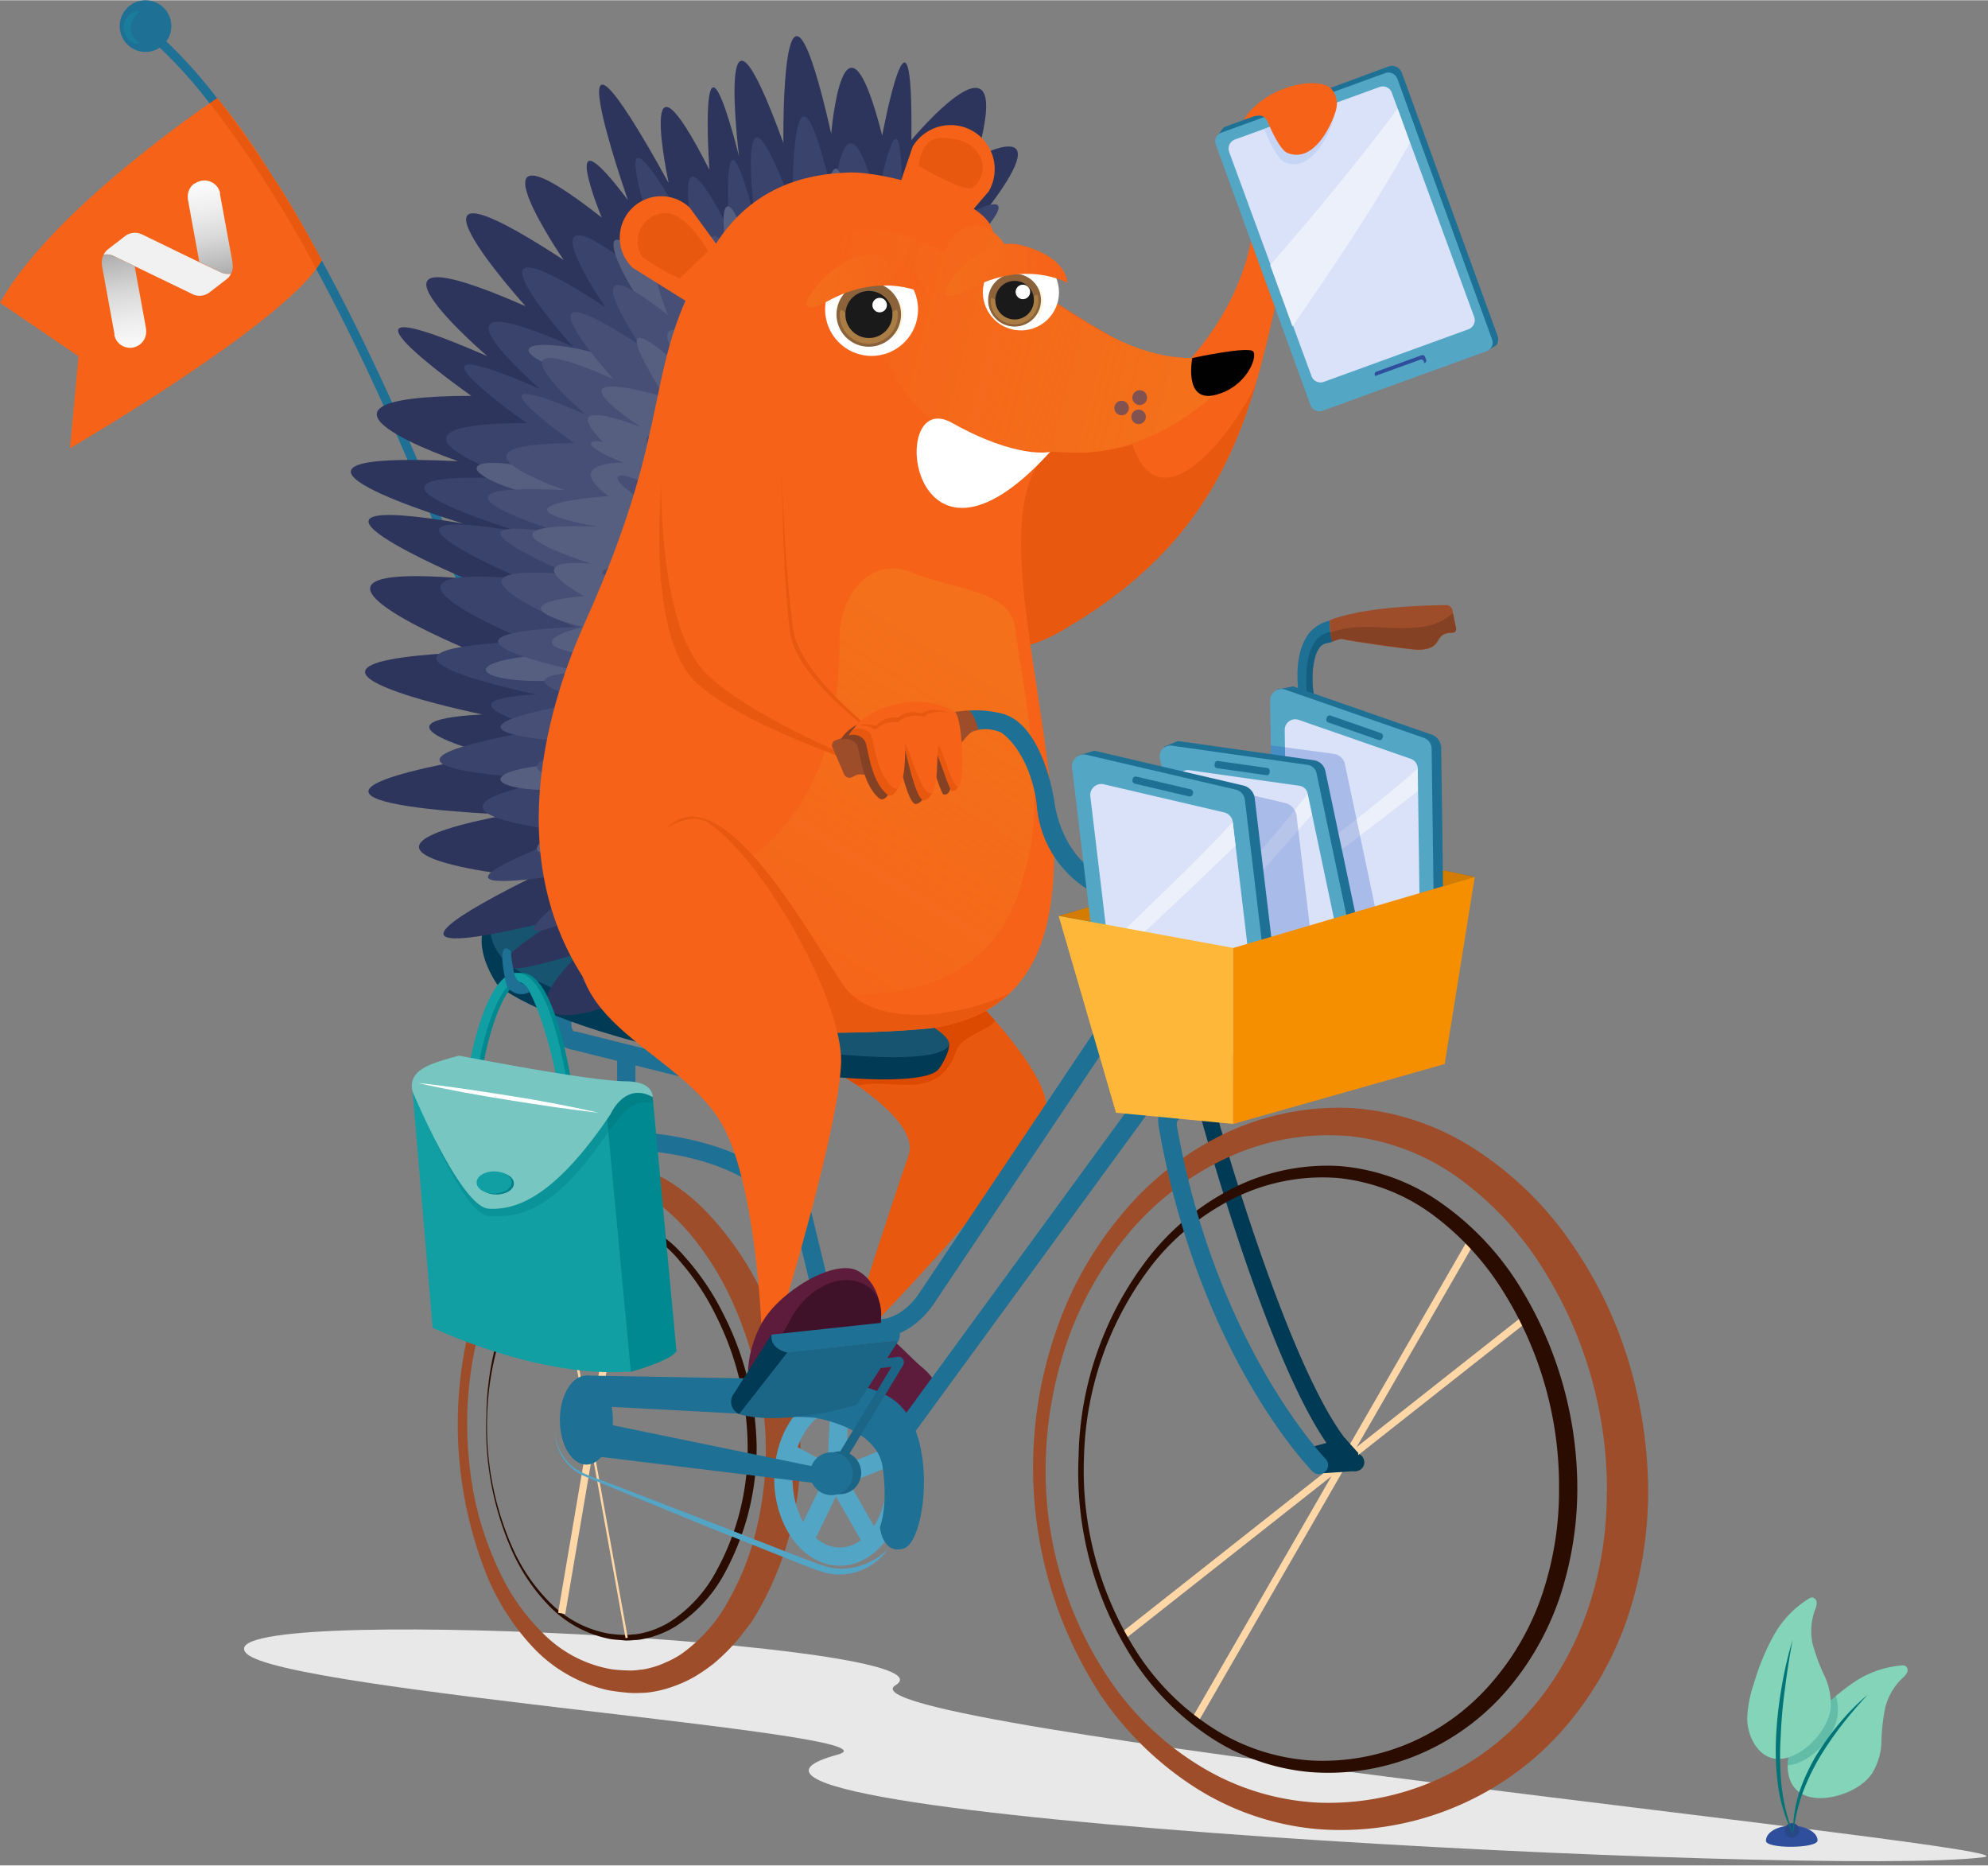 <svg width="340" height="319" viewBox="0 0 274 257" xmlns="http://www.w3.org/2000/svg"><rect x="0" y="0" width="274" height="257" fill="#808080" stroke="none"/><defs><linearGradient x1="43.752%" y1="-22.312%" x2="62.287%" y2="205.661%" id="a"><stop stop-color="#FFF" offset="0%"/><stop stop-color="#FBFBFB" offset="11%"/><stop stop-color="#EDEDED" offset="24%"/><stop stop-color="#D8D8D8" offset="37%"/><stop stop-color="#B9B9B9" offset="50%"/><stop stop-color="#929292" offset="64%"/><stop stop-color="#616161" offset="77%"/><stop stop-color="#292929" offset="91%"/><stop offset="100%"/></linearGradient><linearGradient x1="56.679%" y1="130.081%" x2="38.07%" y2="-112.208%" id="b"><stop stop-color="#FFF" offset="0%"/><stop stop-color="#FBFBFB" offset="11%"/><stop stop-color="#EDEDED" offset="24%"/><stop stop-color="#D8D8D8" offset="37%"/><stop stop-color="#B9B9B9" offset="50%"/><stop stop-color="#929292" offset="64%"/><stop stop-color="#616161" offset="77%"/><stop stop-color="#292929" offset="91%"/><stop offset="100%"/></linearGradient><linearGradient x1="79.969%" y1="14.026%" x2="32.091%" y2="107.542%" id="c"><stop stop-color="#F2841E" offset="0%"/><stop stop-color="#F2831E" stop-opacity=".98" offset="10%"/><stop stop-color="#F2811F" stop-opacity=".91" offset="23%"/><stop stop-color="#F17E1F" stop-opacity=".8" offset="37%"/><stop stop-color="#F17A20" stop-opacity=".66" offset="53%"/><stop stop-color="#F07421" stop-opacity=".46" offset="69%"/><stop stop-color="#F06E23" stop-opacity=".23" offset="85%"/><stop stop-color="#EF6724" stop-opacity="0" offset="100%"/></linearGradient><linearGradient x1="89.768%" y1="59.63%" x2="-11.153%" y2="45.531%" id="d"><stop stop-color="#F2841E" offset="0%"/><stop stop-color="#F2831E" stop-opacity=".98" offset="10%"/><stop stop-color="#F2811F" stop-opacity=".91" offset="23%"/><stop stop-color="#F17E1F" stop-opacity=".8" offset="37%"/><stop stop-color="#F17A20" stop-opacity=".66" offset="53%"/><stop stop-color="#F07421" stop-opacity=".46" offset="69%"/><stop stop-color="#F06E23" stop-opacity=".23" offset="85%"/><stop stop-color="#EF6724" stop-opacity="0" offset="100%"/></linearGradient><linearGradient x1="3.189%" y1="48.291%" x2="99.935%" y2="54.573%" id="e"><stop stop-color="#F2841E" offset="0%"/><stop stop-color="#F2831E" stop-opacity=".98" offset="10%"/><stop stop-color="#F2811F" stop-opacity=".91" offset="23%"/><stop stop-color="#F17E1F" stop-opacity=".8" offset="37%"/><stop stop-color="#F17A20" stop-opacity=".66" offset="53%"/><stop stop-color="#F07421" stop-opacity=".46" offset="69%"/><stop stop-color="#F06E23" stop-opacity=".23" offset="85%"/><stop stop-color="#EF6724" stop-opacity="0" offset="100%"/></linearGradient><linearGradient x1="3.241%" y1="48.323%" x2="99.93%" y2="54.778%" id="f"><stop stop-color="#F2841E" offset="0%"/><stop stop-color="#F2831E" stop-opacity=".98" offset="10%"/><stop stop-color="#F2811F" stop-opacity=".91" offset="23%"/><stop stop-color="#F17E1F" stop-opacity=".8" offset="37%"/><stop stop-color="#F17A20" stop-opacity=".66" offset="53%"/><stop stop-color="#F07421" stop-opacity=".46" offset="69%"/><stop stop-color="#F06E23" stop-opacity=".23" offset="85%"/><stop stop-color="#EF6724" stop-opacity="0" offset="100%"/></linearGradient></defs><g fill="none" fill-rule="evenodd"><path d="M273.368 255.874c-21.616 2.787-189.529-5.609-157.96-14.122 10.538-2.833-76.111-8.723-81.427-13.946-7.19-7.119 99.003-1.416 89.448 4.368-9.555 5.784 159.81 22.424 149.939 23.7z" fill="#E8E8E8" fill-rule="nonzero"/><path d="M174.693 122.422l-.211-.796c.246-.211.503-.445.773-.715a33.957 33.957 0 002.435-2.576c3.853-3.852 5.855-10.445 3.01-15.82-1.687-4.917-3.022-11.357-.399-15.14a5.164 5.164 0 012.986-1.896 9.215 9.215 0 00.352 2.939c-.914.28-1.464-.07-2.178 1.557-1.253 3.407-.211 7.869 1.17 11.71l-.093-.188c3.513 6.37 1.323 14.286-3.244 18.91a46.967 46.967 0 01-2.634 2.811c-.55.515-1.171 1.007-1.733 1.487a6.85 6.85 0 00-.234-2.283z" fill="#1E7095" fill-rule="nonzero"/><path d="M183.639 88.37a9.215 9.215 0 01-.352-2.938l.445-.188c4.532-1.522 10.761-1.826 15.667-1.908.379.038.693.31.785.679l.492 2.494a.515.515 0 01-.55.656c-2.682 0-1.008 2.342-4.684 2.342-.996 0-9.368-1.171-10.328-1.464-.457-.14-1.276.293-1.475.328z" fill="#9D4D29" fill-rule="nonzero"/><path d="M179.26 120.302c4.52-4.59 6.72-12.4 3.325-18.735-1.335-3.77-2.342-8.196-1.171-11.639.62-1.358 1.264-1.276 2.178-1.557a7.927 7.927 0 01-.258-1.335c-4.684.785-3.513 10.538-1.768 15.48 2.869 5.374.843 11.967-3.01 15.82-.766.9-1.579 1.76-2.435 2.575-.27.27-.527.504-.773.715l.211.796c.109.457.172.924.187 1.393.281-.234.562-.456.832-.702.937-.89 1.83-1.827 2.681-2.81z" fill="#145E80" fill-rule="nonzero"/><path d="M29.953 13.466S7.307 28.536 0 41.686l10.82 7.365-1.171 12.681s30.163-17.564 34.695-25.901c0 0-3.83-7.307-6.698-11.429a104.998 104.998 0 00-7.693-10.936z" fill="#F66318" fill-rule="nonzero"/><path d="M18.15 1.51l-.762 1.008a65.198 65.198 0 0111.523 11.709l1.03-.703A66.545 66.545 0 0018.15 1.511zM79.694 125.583c-.199-.714-14.695-51.837-35.35-89.74-.211.362-.48.76-.773 1.17 20.374 37.658 34.718 88.207 34.882 88.91l1.241-.34z" fill="#1E7095" fill-rule="nonzero"/><path d="M44.344 35.83s-3.83-7.306-6.698-11.428a104.998 104.998 0 00-7.693-10.936A158.147 158.147 0 0144.355 35.83h-.011z" fill="#F66318" fill-rule="nonzero"/><path d="M29.94 13.478l-1.03.702a159.997 159.997 0 0114.66 22.833c.293-.41.563-.808.774-1.17A158.147 158.147 0 0029.94 13.477z" fill="#E8580E" fill-rule="nonzero"/><path d="M26.756 25.269a2.225 2.225 0 00-.855 2.096v.094l.691 3.793.878 4.79 2.892 1.428.153.07c.416.18.878.23 1.323.14.22-.424.295-.91.21-1.38v-.176l-1.72-9.368v-.222a2.342 2.342 0 00-.387-.832 2.236 2.236 0 00-3.115-.421" fill="url(#a)" fill-rule="nonzero"/><path d="M25.901 27.353v.106l.691 3.793.878 4.79 2.892 1.428.164.07c.413.18.87.23 1.312.14.22-.424.295-.91.21-1.38v-.176l-1.72-9.368v-.234a2.342 2.342 0 00-.387-.832 2.225 2.225 0 00-3.97 1.663"/><path d="M18.618 36.662L15.76 35.28l-.164-.082a2.342 2.342 0 00-1.312-.14c.063-.134.142-.26.235-.375.114-.15.248-.283.398-.398l2.342-1.803a2.225 2.225 0 012.224-.258l.164.07 7.787 3.783 2.927 1.393.164.07c.415.172.87.22 1.312.14a2.272 2.272 0 01-.234.387c-.12.15-.257.284-.41.398l-2.342 1.804a2.272 2.272 0 01-2.237.269l-.152-.082-7.845-3.794z" fill="#F1F1F1" fill-rule="nonzero"/><path d="M18.618 36.662L15.76 35.28l-.164-.082a2.342 2.342 0 00-1.312-.14c-.21.403-.291.86-.234 1.311v.164l1.722 9.426v.223c.072.3.204.582.386.831a2.225 2.225 0 003.97-1.662v-.106l-.691-3.794-.879-4.789h.059z" fill="url(#b)" fill-rule="nonzero"/><path d="M126.848 188.158c1.03.867 2.154 1.909 2.19 3.256a3.97 3.97 0 01-1.171 2.646 5.855 5.855 0 01-4.157 2.236 7.026 7.026 0 01-3.232-1.03 36.053 36.053 0 01-3.279-2.002 7.564 7.564 0 01-3.231-3.572c-.82-2.529 1.288-7.388 4.285-7.517 2.998-.129 6.58 4.286 8.595 5.983z" fill="#5E1C3D" fill-rule="nonzero"/><path d="M118.148 180.735c-.21 1.44 1.78 2.201 1.78 2.201s24.671-25.234 24.25-30.843c-.586-7.798-23.126-27.47-23.126-27.47l-20.656 15.304s27.47 11.71 24.813 19.286c-2.658 7.576-7.061 21.522-7.061 21.522z" fill="#E8580E" fill-rule="nonzero"/><path d="M116.274 195.887l-10.89-44.672-26.556-6.627a2.962 2.962 0 01-2.085-1.405c-.983-1.64-.655-4.204 1.007-7.846l2.342 1.042c-1.791 3.911-1.323 5.2-1.17 5.504a.597.597 0 00.222.21h.234l28.103 7.026 11.205 46.147-2.412.62z" fill="#1E7095" fill-rule="nonzero"/><path d="M121.099 184.27c-3.01 0-5.996-1.86-8.864-5.526l1.979-1.546c2.47 3.15 4.882 4.684 7.177 4.544 3.22-.2 5.316-3.595 5.328-3.63l29.93-44.707 2.084 1.405-29.93 44.66c-.082.129-2.775 4.508-7.306 4.79l-.398.01zM123.572 196.48l37.003-50.65 2.033 1.485-37.003 50.65z" fill="#1E7095" fill-rule="nonzero"/><path d="M187.526 200.442c-8.63-6.815-19.836-46.838-19.906-47.271l-.14-.55a3.255 3.255 0 00-4.216-1.324c.084.854.317 1.687.691 2.46.48 0 1.382-.458 1.651.526 1.464 5.152 11.616 41.194 20.41 48.137.549.42 1.333.327 1.768-.21a1.253 1.253 0 00-.258-1.768z" fill="#003A54" fill-rule="nonzero"/><path fill="#FFD7A7" fill-rule="nonzero" d="M164.24 236.8l38.735-67.171.867.5-38.735 67.171z"/><path fill="#FFD7A7" fill-rule="nonzero" d="M154.494 224.979l56.407-44.484.62.785-56.408 44.484z"/><path d="M227.162 205.418a55.034 55.034 0 01-3.032 17.997 45.573 45.573 0 01-9.45 15.703 40.89 40.89 0 01-33.114 12.88 37.47 37.47 0 01-17.037-5.855 45.222 45.222 0 01-12.728-12.447 57.446 57.446 0 01-6.066-50.842 50.046 50.046 0 018.724-15.386 42.283 42.283 0 0113.957-11.124 36.72 36.72 0 0117.682-3.712 35.444 35.444 0 0117.33 5.773 47.119 47.119 0 0113.044 12.704 58.336 58.336 0 017.95 16.3 62.938 62.938 0 012.74 18.009zm-5.679 0a57.376 57.376 0 00-9.274-31.346 44.273 44.273 0 00-11.287-11.862 31.334 31.334 0 00-15.082-5.714 33.22 33.22 0 00-16.16 2.752 39.355 39.355 0 00-13.453 9.87 47.833 47.833 0 00-8.689 14.462 54.6 54.6 0 00-3.372 16.65 51.451 51.451 0 009.45 32.178 40.491 40.491 0 0012.388 11.265 34.367 34.367 0 0015.773 4.683 36.686 36.686 0 0029.098-12.693c7.213-8.173 10.643-19.262 10.585-30.245h.023z" fill="#9D4D29" fill-rule="nonzero"/><path d="M217.397 204.985a47.659 47.659 0 01-2.342 14.824 38.641 38.641 0 01-7.4 13.103 32.95 32.95 0 01-12.167 8.829 32.154 32.154 0 01-14.777 2.412 29.789 29.789 0 01-14.051-4.907 37.47 37.47 0 01-10.433-10.538 47.75 47.75 0 01-7.564-28.196 46.065 46.065 0 019.8-27.47 34.695 34.695 0 0111.487-9.368 28.934 28.934 0 0114.602-3.044 28.161 28.161 0 0114.11 5.117 39.215 39.215 0 0110.386 10.82 52.95 52.95 0 018.349 28.418zm-2.518 0a50.468 50.468 0 00-7.787-27.213 38.278 38.278 0 00-9.636-10.433 26.37 26.37 0 00-13.08-5.058 27.423 27.423 0 00-13.887 2.587 33.454 33.454 0 00-11.265 8.841 45.116 45.116 0 00-9.812 26.838 46.463 46.463 0 007.611 27.587 34.835 34.835 0 0010.28 10.035 28.384 28.384 0 0013.478 4.38c4.772.24 9.534-.647 13.9-2.588a31.217 31.217 0 0011.229-8.513 36.3 36.3 0 006.838-12.389 45.046 45.046 0 002.131-14.074z" fill="#2A0D00" fill-rule="nonzero"/><path d="M110.326 199.598a44.133 44.133 0 01-6.042 22.717c-.27.433-.515.866-.796 1.276l-.914 1.171a24.508 24.508 0 01-1.979 2.342 29.402 29.402 0 01-2.236 2.096 25.292 25.292 0 01-2.553 1.756c-.904.53-1.857.973-2.845 1.323-.984.374-2.004.645-3.045.808a8.782 8.782 0 01-1.569.14 11.71 11.71 0 01-1.569 0 29.273 29.273 0 01-3.044-.386 20.246 20.246 0 01-10.316-5.936 32.634 32.634 0 01-6.276-9.754 56.123 56.123 0 01-2.576-33.688 46.475 46.475 0 013.97-10.761 26.932 26.932 0 017.27-9.098c.81-.61 1.672-1.148 2.577-1.604.456-.223.913-.457 1.381-.668l1.488-.457.749-.21.784-.106 1.523-.14a13.056 13.056 0 013.173.351 16.944 16.944 0 015.62 2.564 27.26 27.26 0 014.567 3.923 42.856 42.856 0 016.78 9.649 50.35 50.35 0 015.878 22.692zm-4.777 0a43.594 43.594 0 00-1.335-10.608 51.756 51.756 0 00-3.513-10.176 40.983 40.983 0 00-5.761-9.028c-2.342-2.67-5.035-5.093-8.197-6.053a10.164 10.164 0 00-2.342-.434l-1.253.07h-.62c-.21 0-.41.094-.62.141l-1.172.293c-.398.14-.784.316-1.17.48-.819.339-1.603.755-2.342 1.241a24.496 24.496 0 00-7.096 8.068 42.493 42.493 0 00-4.227 10.246 51.334 51.334 0 00-1.5 11.006 54.25 54.25 0 00.914 11.101 45 45 0 003.513 10.538 29.063 29.063 0 006.3 8.818 17.342 17.342 0 009.227 4.683 23.56 23.56 0 002.564.164c.42 0 .839-.035 1.253-.105a6.124 6.124 0 001.17-.187 11.85 11.85 0 002.343-.797 13.29 13.29 0 002.201-1.17 21.803 21.803 0 006.721-7.752 36.58 36.58 0 003.747-9.895 46.264 46.264 0 001.195-10.644z" fill="#9D4D29" fill-rule="nonzero"/><path d="M104.284 199.06a36.3 36.3 0 01-4.684 18.173 19.812 19.812 0 01-6.557 6.873c-.686.421-1.412.774-2.166 1.054-.756.3-1.541.524-2.342.668a5.855 5.855 0 01-1.171.128c-.389.047-.78.067-1.171.059-.796-.094-1.604-.094-2.342-.258a15.96 15.96 0 01-8.197-4.543 26.252 26.252 0 01-5.199-7.81 41.78 41.78 0 01-3.419-18.29 40.152 40.152 0 014.391-17.986 21.639 21.639 0 015.972-7.248 12.775 12.775 0 012.05-1.17c.362-.177.714-.352 1.088-.504l1.171-.328.586-.153.597-.07 1.17-.117a9.883 9.883 0 012.413.316 17.06 17.06 0 017.869 5.246 35.023 35.023 0 015.304 7.822 41.92 41.92 0 014.637 18.138zm-1.241 0a40.55 40.55 0 00-4.321-17.728 34.39 34.39 0 00-5.047-7.623 16.077 16.077 0 00-7.353-5.094 8.782 8.782 0 00-2.202-.327l-1.17.081h-.55l-.551.141-1.09.281c-.35.14-.69.304-1.041.457-.691.328-1.35.72-1.968 1.17a20.75 20.75 0 00-5.925 6.956 39.812 39.812 0 00-4.683 17.822 41.287 41.287 0 003.513 18.079 24.906 24.906 0 005.199 7.564 15.222 15.222 0 007.938 4.204c.75.107 1.504.174 2.26.2.392.007.784-.016 1.171-.071a6.03 6.03 0 001.113-.14 11.604 11.604 0 002.143-.656 11.99 11.99 0 002.002-1.03 18.876 18.876 0 006.089-6.617 34.988 34.988 0 004.473-17.67z" fill="#2A0D00" fill-rule="nonzero"/><path fill="#003A54" fill-rule="nonzero" d="M187.046 202.643l-4.695.316-1.242-3.712 4.24-1.136 1.86 2.061z"/><path d="M161.496 151.59c-2.424.761-1.803 3.513-1.768 3.794 5.48 31.03 20.538 46.685 21.17 47.33.237.244.562.383.902.386.328-.005.643-.135.878-.363a1.253 1.253 0 000-1.78c-.152-.152-15.152-15.808-20.48-45.901-.198-1.171 1.394-1.312 1.687-1.3 0-.878-.691-1.65-.691-2.459a4.063 4.063 0 00-1.698.293z" fill="#1E7095" fill-rule="nonzero"/><path fill="#FFD7A7" fill-rule="nonzero" d="M76.922 222.195l9.207-54.092.986.168-9.207 54.092z"/><path fill="#FFD7A7" fill-rule="nonzero" d="M86.216 225.687l-9.87-54.66.315-.046 9.86 54.647z"/><path d="M115.747 215.71c-4.988 0-9.04-5.397-9.04-12.025 0-6.627 4.052-12.037 9.04-12.037 4.989 0 9.028 5.398 9.028 12.037 0 6.64-4.051 12.026-9.028 12.026zm0-21.545c-3.594 0-6.522 4.274-6.522 9.52 0 5.246 2.928 9.508 6.522 9.508 3.595 0 6.51-4.262 6.51-9.508 0-5.246-2.915-9.52-6.51-9.52z" fill="#53A5C6" fill-rule="nonzero"/><path fill="#53A5C6" fill-rule="nonzero" d="M119.167 213.076l-5.2-9.087.516-11.135 2.517.117-.48 10.398 4.825 8.454z"/><path fill="#53A5C6" fill-rule="nonzero" d="M115.162 205.067l-7.787-4.204 1.195-2.225 6.744 3.654 7.365-3.021.96 2.33z"/><path fill="#53A5C6" fill-rule="nonzero" d="M109.614 211.917l4.498-9.231 2.264 1.103-4.499 9.23z"/><ellipse fill="#1E7095" fill-rule="nonzero" cx="80.818" cy="195.641" rx="3.653" ry="6.136"/><path d="M122.34 213.474a8.197 8.197 0 01-5.726 3.384 7.798 7.798 0 01-3.443-.363c-1.1-.328-2.096-.773-3.15-1.17l-12.376-4.919-12.319-5.058-3.08-1.277-1.533-.644a6.077 6.077 0 01-1.475-.82 6.815 6.815 0 01-2.74-5.854 6.65 6.65 0 002.88 5.632c.95.571 1.964 1.027 3.021 1.359l3.08 1.17 12.423 4.79 12.412 4.836c2.096.76 4.087 1.744 6.218 1.557a9.368 9.368 0 005.808-2.623z" fill="#53A5C6" fill-rule="nonzero"/><path d="M80.795 189.505l1.17 4.192L112.2 195.3s8.689 1.276 9.462 6.838c.773 5.562-.387 8.256-.387 8.256s.375 3.899 3.337 2.915c2.963-.983 4.684-15.491-1.1-20.187-3.665-2.974-11.312-3.056-11.312-3.056l-31.404-.562z" fill="#1E7095" fill-rule="nonzero"/><path fill="#1E7095" fill-rule="nonzero" d="M81.556 195.758l33.84 6.955-.316 1.944-34.285-4.192zM109.483 171.262c-2.682-12.787-22.892-12.88-23.161-12.88h-1.265v-13.185h2.518v10.749c3.46.176 6.886.757 10.21 1.733 7.963 2.342 12.88 6.932 14.157 13.114l-2.46.469z"/><path d="M131.883 144.53c.902-1.816 3.77-2.343 5.304-3.877a191.402 191.402 0 00-16.135-16.03l-20.656 15.304a116.65 116.65 0 0117.799 9.614c5-1.148 11.194 2.47 13.688-5.012z" fill="#DB4A00" fill-rule="nonzero"/><path d="M68.687 135.83s-6.018-7.975 1.382-11.64c5.023-2.564 9.368-.2 11.827 2.424 2.2 2.342 44.343 11.522 48.734 16.72.75.89-.972 3.713-1.393 4.1-4.485 4.11-47.763-2.331-60.55-11.605z" fill="#003A54" fill-rule="nonzero"/><path d="M69.8 132.644s-5.855-5.562 1.51-9.215c5.024-2.565 9.274-2.623 11.71 0 2.435 2.623 51.966 16.78 47.47 20.936-4.497 4.157-47.904-2.412-60.69-11.72z" fill="#175470" fill-rule="nonzero"/><path d="M148.64 59.214c4.273.82 11.99-5.573 16.264-10.76 7.622-9.25 8.102-17.963 7.775-19.438a15.023 15.023 0 00-1.886-3.794l-.854-6.007.644.258c.743.3 1.31.92 1.545 1.686.23.958.702 1.84 1.37 2.564 1.054.808 1.51-.503 1.51-.503s7.143-3.818 4.216 5.058a97.926 97.926 0 00-2.623 9.918c-3.876 18.01-7.295 34.894-29.063 47.915-23.16 14.883-24.062-27.142 1.101-26.897z" fill="#F66318" fill-rule="nonzero"/><path d="M155.15 57.154c-2.436 1.51-4.766 2.341-6.51 2.06-25.164-.245-24.263 41.78-1.09 26.932 15.773-9.438 21.908-20.913 25.562-33.372-2.518 6.019-15.035 23.337-17.962 4.38z" fill="#E8580E" fill-rule="nonzero"/><path d="M206.402 46.24a1.44 1.44 0 01-.14 1.277l-1.031.632-37.459-29.414.691-.984a.808.808 0 01.41-.327l22.47-8.29a1.464 1.464 0 011.874.866l13.185 36.24z" fill="#1E7095" fill-rule="nonzero"/><rect fill="#54A6C5" fill-rule="nonzero" transform="rotate(-19.97 186.606 33.299)" x="173.298" y="12.907" width="26.615" height="40.784" rx="1.241"/><path d="M202.374 45.339l-19.906 7.236a1.323 1.323 0 01-1.71-.796l-11.346-30.878a1.347 1.347 0 01.808-1.721l19.906-7.225a1.323 1.323 0 011.71.797l11.346 30.877a1.335 1.335 0 01-.808 1.71z" fill="#D9E2F8" fill-rule="nonzero"/><path d="M183.838 16.182c-.094.762-2.612 7.787-6.745 6.16-1.054-.434-2.342-3.384-2.763-4.345 0-.093-.094-.175-.13-.257l9.474-3.431a4.59 4.59 0 01.164 1.873z" fill="#C6D4F5" fill-rule="nonzero"/><path d="M192.631 14.93c-5.48 7.365-11.428 14.507-17.564 21.568l3.068 8.443c5.644-8.197 11.276-16.475 16.183-25.304l-1.687-4.708z" fill="#ECF0FB" fill-rule="nonzero"/><rect fill="#2F4E9C" fill-rule="nonzero" transform="rotate(-19.97 193.017 50.586)" x="189.335" y="50.007" width="7.365" height="1.159" rx=".351"/><rect fill="#54A6C5" fill-rule="nonzero" transform="rotate(-19.885 192.841 51.19)" x="189.16" y="50.611" width="7.362" height="1.159" rx=".351"/><path fill="#C8E8E8" fill-rule="nonzero" opacity=".36" d="M141.028 46.779l-3.162 12.974"/><path d="M91.544 132.632s-3.642 4.263-7.271 5.75c-6.675 2.728-14.052 2.342-4.298-7.155 0 0-21.92 7.33-2.869-4.683 0 0-33.254 8.969-3.84-5.668 0 0-32.658-3.115-3.232-8.677 0 0-41.79-1.405-2.248-8.196 0 0-18.49-4.684-1.323-5.597 0 0-35.538-7.248-1.171-8.607 0 0-31.335-12.646-1.171-10.117 0 0-29.824-12.599-.258-7.576 0 0-34.426-10.234-.714-8.594 0 0-26.417-8.946 1.815-9.005 0 0-24.122-16.943 2.201-5.468 0 0-22.049-18.887 5.27-6.885 0 0-21.558-23.91 5.257-6.37 0 0-14.894-21.674 5.234-5.855 0 0-6.522-15.843 3.618-2.4 0 0-11.955-34.168 5.62-2.342 0 0-4.788-22.33 5.61-1.827 0 0-1.71-24.25 4.086-1.873 0 0-3.513-28.349 6.112-1.815 0 0-.421-32.271 6.593-1.288 0 0 1.71-20.609 7.025.246 0 0 4.31-23.044 4.017.632 0 0 14.707-17.646 8.993 2.342 0 0 13.348-7.108-.844 10.058 0 0-26.931-9.473-41.662 9.684-14.73 19.156-16.838 38.711-12.294 65.21 4.309 25.07 11.744 26.076 11.744 26.076z" fill="#2D355C" fill-rule="nonzero"/><path d="M95.244 125.197c-1.463 4.684-12.482 12.529-14.73 10.093-1.03-1.17 1.464-3.02 4.93-11.78 0 0-24.965 12.881-2.436-3.945 0 0-33.15 6.346-3.279-4.836 0 0-27.81-2.658-2.751-7.389 0 0-35.585-1.17-1.909-6.932 0 0-15.75-3.97-1.171-4.766 0 0-30.269-6.17-1.042-7.33 0 0-26.674-10.772-.995-8.618 0 0-25.386-10.726-.211-6.452 0 0-29.274-8.711-.61-7.318 0 0-22.493-7.623 1.547-7.67 0 0-20.55-14.426 1.873-4.683 0 0-18.735-16.09 4.496-5.855 0 0-18.372-20.375 4.473-5.433 0 0-12.68-18.454 4.462-5 0 0-5.562-13.49 3.068-2.038 0 0-10.176-29.11 4.789-1.99 0 0-4.075-19.028 4.777-1.558 0 0-1.452-20.655 3.513-1.592 0 0-3.044-24.145 5.199-1.546 0 0-.363-27.493 5.62-1.1 0 0 1.452-17.565 6.007.199 0 0 3.665-19.625 3.42.55 0 0 12.517-15.035 7.658 1.979 0 0 14.543-8.302-2.858 8.278 0 0-20.772-7.798-33.348 8.525s-23.348 36.603-10.433 55.479c9.239 13.524 11.733 16.967 9.941 22.728z" fill="#3A436B" fill-rule="nonzero"/><path d="M68.98 107.352c0 .96 3.7 1.616 8.197 1.452 4.496-.164 8.067-1.078 8.032-2.038-.035-.96-3.7-1.616-8.196-1.452-4.497.164-8.068 1.078-8.033 2.038zM74.027 117.094c.398.878 4.028.094 8.103-1.768s7.025-4.063 6.639-4.941c-.386-.879-4.028-.082-8.103 1.768s-7.037 4.075-6.64 4.941zM82.82 126.462c.668.702 3.841-1.171 7.096-4.286 3.256-3.115 5.363-6.136 4.684-6.838-.679-.703-3.84 1.23-7.096 4.297-3.255 3.068-5.35 6.112-4.683 6.827zM66.966 92.247c0 .972 3.689 1.65 8.197 1.534 4.508-.117 8.08-.996 8.044-1.956-.035-.96-3.677-1.65-8.197-1.534-4.52.117-8.067 1.042-8.044 1.956zM65.701 64.402c-.222.936 3.115 2.564 7.471 3.641 4.356 1.078 8.056 1.171 8.279.246.222-.925-3.115-2.564-7.46-3.641-4.343-1.078-8.055-1.242-8.29-.246zM72.856 48.126c-.223.925 3.115 2.564 7.47 3.63 4.356 1.065 8.057 1.17 8.279.257.223-.913-3.126-2.576-7.459-3.641-4.332-1.066-8.056-1.195-8.29-.246zM84.788 33.056c-.808.538.538 3.993 3.01 7.74 2.47 3.747 5.128 6.334 5.936 5.796.808-.539-.55-4.005-3.021-7.74-2.47-3.736-5.117-6.335-5.925-5.796zM100.256 28.395c-.726.164-.703 3.021 0 6.394.702 3.372 1.944 5.971 2.658 5.854.714-.117.702-3.02 0-6.393-.703-3.372-1.932-6.019-2.658-5.855zM115.232 23.196c-.737 0-1.487 2.729-1.674 6.183-.188 3.454.257 6.276.995 6.311.738.035 1.487-2.728 1.675-6.182.187-3.455-.305-6.277-.996-6.312zM128.241 26.932c-.609-.398-2.67 1.592-4.59 4.473-1.92 2.88-2.974 5.538-2.342 5.936.633.398 2.67-1.58 4.59-4.461 1.92-2.88 2.963-5.55 2.342-5.948z" fill="#575F81" fill-rule="nonzero"/><path d="M96.404 117.504c-1.171 1.23-12.26 11.393-6.44-1.452 0 0-21.078 10.82-2.062-3.326 0 0-27.938 5.352-2.751-4.074 0 0-23.419-2.237-2.342-6.23 0 0-30-1.019-1.604-5.855 0 0-13.279-3.348-.96-4.016 0 0-25.515-5.199-.867-6.182 0 0-22.494-9.087-.843-7.272 0 0-21.417-9.04-.176-5.433 0 0-24.73-7.342-.515-6.171 0 0-18.97-6.428 1.3-6.464 0 0-17.33-12.166 1.58-3.934 0 0-15.83-13.56 3.783-4.93 0 0-15.48-17.177 3.77-4.578 0 0-10.69-15.562 3.77-4.215 0 0-4.683-11.382 2.588-1.722 0 0-8.583-24.59 4.04-1.674 0 0-3.442-16.042 4.016-1.312 0 0-1.17-17.411 2.951-1.346 0 0-2.576-20.363 4.38-1.3 0 0-.305-23.173 4.683-.937 0 0 1.171-14.789 5.059.176 0 0 3.091-16.545 2.88.457 0 0 10.539-12.67 6.452 1.674 0 0 12.272-7.026-2.342 7.026 0 0-17.564-6.57-28.102 7.19-2.611 3.383-5.34 7.107-7.764 10.994-7.423 11.85-11.92 25.223-.925 34.695 12.74 10.996 9.836 16.452 6.44 20.21z" fill="#474F76" fill-rule="nonzero"/><path d="M101.567 37.47l-5 5.246L87.2 36.86a5.714 5.714 0 01-.21-8.08 5.702 5.702 0 018.079-.198l6.498 8.887z" fill="#F66318" fill-rule="nonzero"/><path d="M97.61 34.578s-3.513-6.405-6.944-5.082a3.888 3.888 0 00-2.155 5.855 27.798 27.798 0 005.164 2.974l3.935-3.747z" fill="#E8580E" fill-rule="nonzero"/><path d="M98.862 95.912s3.197-1.792.235-7.026c0 0 3.512 1.019 1.17-2.869 0 0 5.06 1.066 2.635-5.737 0 0 6.241 1.557 2.178-4.18 0 0 3.7 3.255 4.344-2.542 0 0 4.918.387 1.733-4.87 0 0 8.08-.399 4.508-7.471 0 0 5.153.175 1.312-5.55 0 0 7.716 3.84 1.663-2.858 0 0 4.683-.292 3.103-5.725 0 0 2.786 3.91 4.086-1.429 0 0 10.258-14.32-.164-6.698 0 0 5.855-12.564-4.531-.398 0 0-.796-9.66-4.485.293 0 0-6.85-9.637-5.199 1.393 0 0-7.962-9.683-4.567 2.342 0 0-13.067-10.972-5.667 2.272 0 0-10.538-7.026-3.232 2.81 0 0-10.749-6.862-3.513 3.513 0 0-13.02-12.564-2.81 3.513 0 0-17.295-5.281-3.278 4.156 0 0-15.024-6.112-2.178 4.86 0 0-8.946-.305-2.342 4.613 0 0-17.962 1.171-1.476 4.216 0 0-19.683-1.113-.854 5.117 0 0-10.925-1.265-1.043 4.45 0 0-13.243.9-.14 4.25 0 0-11.019 2.482 2.236 4.075 0 0-12.74 8.337 3.033 5.515 0 0-12.529 6.756 2.166 2.342 0 0-8.524 5.854 1.593 2.143 0 0-4.532 11.861 3.43 1.826 0 0-1.041 6.077.118 6.394 2.634.714 2.494-7.588 2.494-7.588s8.138-1.171 8.068-3.372c-.012-1.394-4.626-1.78-4.626-1.78z" fill="#575F81" fill-rule="nonzero"/><path d="M81.404 81.052c-.129.773 2.166 1.815 5.128 2.342 2.963.527 5.48.317 5.61-.456.128-.773-2.167-1.815-5.13-2.342-2.962-.527-5.48-.316-5.608.456zM81.45 61.03c-.198.573 2.342 1.978 5.656 3.114 3.314 1.136 6.171 1.604 6.37 1.019.2-.586-2.33-1.932-5.655-3.103-3.326-1.171-6.171-1.604-6.37-1.03zM80.092 74.19c-.222.75 1.944 2.038 4.825 2.881 2.88.843 5.41.925 5.62.176.21-.75-1.944-2.05-4.824-2.892-2.88-.843-5.41-.914-5.62-.164zM88.85 73.64c-.222.75 1.945 2.05 4.825 2.893s5.398.913 5.62.164c.223-.75-1.943-2.038-4.835-2.928-2.892-.89-5.398-.878-5.61-.129zM79.706 70.256c0 .773 2.986 1.3 6.604 1.171 3.618-.128 6.534-.866 6.499-1.65-.035-.785-2.986-1.312-6.604-1.172-3.619.14-6.581.879-6.5 1.651z" fill="#575F81" fill-rule="nonzero"/><path d="M82.985 78.921c.105.492 2.2.469 4.683 0 2.483-.468 4.415-1.323 4.321-1.815-.094-.491-2.201-.468-4.684 0-2.482.469-4.414 1.347-4.32 1.815zM85.15 65.678c-.292.527 1.254 1.967 3.514 3.22 2.26 1.253 4.227 1.862 4.52 1.335.292-.527-1.242-1.967-3.443-3.22-2.202-1.253-4.262-1.862-4.59-1.335zM89.25 60.175c-.446.398.245 1.932 1.556 3.419 1.312 1.487 2.729 2.342 3.185 1.99.457-.35-.246-1.92-1.557-3.419l-.199-.222c-1.253-1.359-2.553-2.143-2.986-1.768zM112.785 49.367c-.422.363.117 1.663 1.17 2.892 1.055 1.23 2.343 1.92 2.74 1.557.399-.363-.116-1.674-1.17-2.904l-.164-.175c-1.054-1.113-2.178-1.721-2.576-1.37zM93.886 79.038c-.457.399.234 1.933 1.546 3.42 1.311 1.487 2.728 2.341 3.185 1.99.456-.351-.258-1.92-1.558-3.419l-.199-.234c-1.253-1.347-2.552-2.131-2.974-1.757zM112.633 40.702c-.597-.082-1.277 1.464-1.51 3.43-.235 1.968 0 3.63.632 3.7.632.071 1.276-1.463 1.51-3.442.234-1.979-.035-3.618-.632-3.688zM108.628 63.23c-.597-.07-1.276 1.476-1.522 3.443-.246 1.968 0 3.619.644 3.7.644.082 1.265-1.475 1.51-3.442.246-1.967-.035-3.7-.632-3.7zM121.04 42.154c-.234-.281-1.663.55-3.173 1.85s-2.553 2.576-2.342 2.845c.21.27 1.651-.55 3.173-1.85s2.576-2.611 2.342-2.845zM102.422 43.395c-.457.398.246 1.932 1.546 3.42 1.3 1.486 2.74 2.341 3.185 1.99.445-.351-.246-1.967-1.546-3.42-1.3-1.451-2.74-2.388-3.185-1.99z" fill="#474F76" fill-rule="nonzero"/><path d="M125.22 44.086c-.398-.445-1.932.246-3.419 1.546s-2.342 2.716-2.002 3.173c.34.456 1.92-.234 3.419-1.546 1.499-1.311 2.4-2.763 2.002-3.173z" fill="#575F81" fill-rule="nonzero"/><path d="M88.699 93.055c.093.491 1.487.62 3.103.292s2.845-.995 2.751-1.487c-.093-.492-1.487-.62-3.103-.28-1.615.339-2.857.995-2.751 1.475zM91.333 59.062c.094.48 1.487.61 3.103.281 1.616-.328 2.846-.995 2.752-1.487-.094-.492-1.499-.62-3.115-.28-1.616.339-2.88.971-2.74 1.486zM96.17 61.404c-.165.48.983 1.265 2.564 1.78 1.58.515 2.962.539 3.126.07.164-.468-.995-1.276-2.564-1.78-1.57-.503-2.974-.585-3.127-.07zM97.855 76.86c.106.492 1.488.621 3.103.293 1.616-.328 2.846-.995 2.752-1.487-.094-.492-1.487-.62-3.103-.293-1.616.328-2.845.996-2.752 1.488zM120.209 45.245c-.352 0-.633.96-.633 2.131 0 1.171.293 2.131.644 2.131.352 0 .633-.948.621-2.13-.012-1.183-.234-2.132-.632-2.132zM124.237 39.695c-.316-.152-.984.597-1.5 1.663-.514 1.065-.666 2.06-.35 2.213.316.152.983-.597 1.498-1.663.516-1.066.668-2.096.352-2.213zM95.502 52.06c-.21.445.82 1.393 2.342 2.096 1.522.703 2.869.902 3.091.457.223-.445-.82-1.394-2.342-2.096-1.522-.703-2.869-.914-3.091-.457z" fill="#474F76" fill-rule="nonzero"/><path d="M100.361 47.33c-.503.07-.679 1.697-.41 3.641.27 1.944.879 3.454 1.37 3.384.492-.07.68-1.686.41-3.63-.269-1.944-.878-3.454-1.37-3.396zM90.162 71.872c-.316.375.644 1.698 2.143 2.963 1.499 1.264 2.986 1.955 3.302 1.58.316-.374-.644-1.709-2.143-2.962-1.498-1.253-3.044-1.967-3.302-1.58zM104.81 51.287c-.48.152-.362 1.78.247 3.642.609 1.862 1.487 3.243 1.955 3.091.469-.152.352-1.78-.246-3.642-.597-1.861-1.487-3.243-1.955-3.09zM86.11 86.31c.106.492 1.5.62 3.116.293 1.616-.328 2.845-.996 2.74-1.487-.106-.492-1.487-.621-3.103-.293s-2.846.995-2.752 1.487z" fill="#474F76" fill-rule="nonzero"/><path d="M86.11 89.413c-.14.773 1.84 1.756 4.404 2.201 2.564.445 4.754.176 4.894-.585.14-.761-1.838-1.757-4.414-2.201-2.576-.445-4.754-.188-4.883.585zM101.286 61.591c.106.785 2.342 1.113 4.871.762 2.53-.352 4.59-1.288 4.485-2.061-.105-.773-2.283-1.171-4.871-.75-2.588.422-4.59 1.277-4.485 2.05zM94.448 67.317c-.222.75 1.616 1.968 4.11 2.705 2.494.738 4.684.75 4.941 0 .258-.75-1.627-1.955-4.121-2.705-2.494-.75-4.707-.737-4.93 0zM107.422 50.49c-.445.434.667 2.343 2.494 4.158 1.827 1.815 3.677 3.02 4.122 2.588.445-.434-.68-2.342-2.506-4.169-1.827-1.827-3.665-3.01-4.11-2.576zM91.462 51.521c-.585.48.422 2.647 2.237 4.825 1.815 2.178 3.782 3.512 4.367 3.068.586-.445-.421-2.647-2.248-4.825-1.827-2.178-3.77-3.56-4.356-3.068zM117.785 40.105c-.539-.164-1.499 1.475-2.155 3.676-.655 2.202-.75 4.099-.21 4.263.538.164 1.51-1.487 2.154-3.677.644-2.19.75-4.098.21-4.262zM94.67 46.756c-.585.48.422 2.646 2.249 4.824 1.826 2.178 3.77 3.513 4.356 3.056.585-.457-.422-2.635-2.237-4.824-1.815-2.19-3.782-3.548-4.367-3.056zM105.677 40.503c-.585.492.422 2.646 2.237 4.824 1.815 2.178 3.782 3.513 4.367 3.068.586-.445-.421-2.646-2.248-4.824-1.826-2.178-3.77-3.548-4.356-3.068zM97.036 45.233c-.2.586 2.342 1.98 5.655 3.115 3.314 1.136 6.171 1.604 6.37 1.019.2-.586-2.342-1.967-5.655-3.115-3.314-1.147-6.218-1.592-6.37-1.019z" fill="#575F81" fill-rule="nonzero"/><path d="M92.785 87.984c.094.492 1.487.621 3.103.293s2.846-.995 2.74-1.487c-.105-.492-1.487-.62-3.103-.28-1.616.339-2.845.994-2.74 1.474zM100.771 67.516c-.457.387.234 1.92 1.546 3.42 1.311 1.498 2.728 2.341 3.185 1.978.456-.363-.246-1.92-1.558-3.419l-.199-.222c-1.253-1.358-2.552-2.131-2.974-1.757zM96.626 66.404c-.504.07-.68 1.698-.41 3.642.27 1.943.878 3.512 1.37 3.395.492-.117.68-1.697.41-3.641-.27-1.944-.878-3.455-1.37-3.396zM101.544 56.814c-.445.386.246 1.92 1.557 3.42 1.312 1.498 2.729 2.341 3.185 1.978.457-.363-.246-1.92-1.557-3.42-1.312-1.498-2.728-2.376-3.185-1.978zM108.991 60.76c-.164.468.995 1.265 2.564 1.78 1.57.515 2.975.539 3.127.07.152-.468-.995-1.276-2.564-1.78-1.57-.503-2.975-.538-3.127-.07zM110.888 51.767c-.492.07-.68 1.698-.398 3.63.28 1.932.878 3.513 1.37 3.396.492-.117.68-1.686.41-3.63-.27-1.944-.89-3.466-1.382-3.396z" fill="#474F76" fill-rule="nonzero"/><path d="M116.895 23.735c5.058-.223 18.068 3.513 19.683 7.412 1.698 4.122 3.993 7.354 10.328 11.393 6.335 4.04 11.827 7.108 17.916 8.08 6.088.972 5.96-3.045 5.667-1.253-.293 1.791-7.646 13.419-22.833 12.88-1.417 0-2.682-.445-3.384.246-13.782 13.618 19.59 74.437-16.241 79.19-14.45 1.36-42.552.844-47.646-7.025-11.17-17.248-4.602-38.16.258-48.969C93.793 56.498 87.82 50.912 98.58 33.7c5.773-9.203 14.649-9.8 18.314-9.964z" fill="#F66318" fill-rule="nonzero"/><path d="M125.782 78.875c-6.3-2.518-10.07 3.77-10.07 8.805 0 13.852-3.15 24.59-14.484 32.154a27.365 27.365 0 01-14.578 2.225c.34.784.69 1.58 1.1 2.342 5.515 11.053 47.166 23.29 53.278-3.712 3.665-10.386-.316-27.166-1.077-34.098-.61-5.41-8.876-5.445-14.169-7.716z" fill="url(#c)" fill-rule="nonzero" opacity=".39"/><path d="M115.923 135.244c-5.035-7.553-16.908-29.133-24.285-20.925a36.803 36.803 0 00-10.62 21.147c6.37 7.096 33.032 7.53 47.048 6.183a19.332 19.332 0 0011.053-4.778c-7.857 3.642-19.46 4.66-23.196-1.627z" fill="#E8580E" fill-rule="nonzero"/><path d="M128.616 35.257l-6.64-3.91 3.806-11.16a6.089 6.089 0 018.314-2.155 6.077 6.077 0 012.166 8.314l-7.646 8.911z" fill="#F66318" fill-rule="nonzero"/><path d="M130.22 34.847s.796-3.91 4.579-3.794c3.782.117 5.772 7.693 11.17 11.136 5.398 3.443 10.059 6.042 15.223 6.873 5.163.832 10.398-.866 10.14.656-.258 1.522-10.62 13.091-23.536 12.611-12.915-.48-20.632-1.288-26.428-14.39-5.796-13.104-7.564-15.832-2.342-16.265 5.222-.433 11.194 3.173 11.194 3.173z" fill="#F66318" fill-rule="nonzero"/><path d="M130.22 34.847s.796-3.91 4.579-3.794c3.782.117 5.772 7.693 11.17 11.136 5.398 3.443 10.059 6.042 15.223 6.873 5.163.832 10.398-.866 10.14.656-.258 1.522-10.62 13.091-23.536 12.611-12.915-.48-20.632-1.288-26.428-14.39-5.796-13.104-7.564-15.832-2.342-16.265 5.222-.433 11.194 3.173 11.194 3.173z" fill="url(#d)" fill-rule="nonzero" opacity=".39"/><circle fill="#FFF" fill-rule="nonzero" cx="120.127" cy="42.599" r="6.405"/><path d="M122.281 40.76a9.742 9.742 0 011.019 5.855c2.213-3.7 1.1-5.445-1.019-5.855z" fill="#FAF5DF" fill-rule="nonzero"/><circle fill="#8B6239" fill-rule="nonzero" cx="119.74" cy="43.29" r="4.45"/><path d="M123.745 43.325a4.005 4.005 0 11-8.01 0c0-2.213 1.804 1.99 4.017 1.967 2.213-.023 3.981-4.239 3.993-1.967z" fill="#D9A556" fill-rule="nonzero" opacity=".4"/><circle fill="#1A1A1A" fill-rule="nonzero" transform="rotate(-81.37 119.759 43.296)" cx="119.759" cy="43.296" r="3.244"/><circle fill="#FFF" fill-rule="nonzero" cx="121.239" cy="42.002" r="1"/><circle fill="#FFF" fill-rule="nonzero" cx="140.712" cy="40.245" r="5.246"/><path d="M142.222 39.121a8.829 8.829 0 01.644 5.574c1.534-3.513 1.02-4.988-.644-5.574z" fill="#FAF5DF" fill-rule="nonzero"/><circle fill="#8B6239" fill-rule="nonzero" cx="139.834" cy="41.322" r="3.642"/><path d="M143.1 41.077a3.282 3.282 0 11-6.545.491c-.129-1.815 1.593 1.523 3.396 1.382 1.803-.14 3.02-3.677 3.15-1.873z" fill="#D9A556" fill-rule="nonzero" opacity=".4"/><circle fill="#1A1A1A" fill-rule="nonzero" transform="rotate(-85.25 139.843 41.325)" cx="139.843" cy="41.325" r="2.658"/><circle fill="#FFF" fill-rule="nonzero" cx="140.981" cy="40.187" r="1"/><path d="M164.33 49.297s7.798-1.698 8.407-.89c.609.808-.995 4.976-5.316 5.995-4.32 1.019-3.091-5.105-3.091-5.105z" fill="#010101" fill-rule="nonzero"/><circle fill="#81524F" fill-rule="nonzero" cx="157.082" cy="54.753" r="1.019"/><circle fill="#81524F" fill-rule="nonzero" cx="154.588" cy="56.182" r="1"/><circle fill="#81524F" fill-rule="nonzero" cx="156.929" cy="57.399" r="1"/><path d="M126.625 22.833s.164-4.075 3.443-3.875c3.279.199 4.31 1.311 5.047 2.622a3.513 3.513 0 01-1.066 4.263c-1.218.655-7.424-3.01-7.424-3.01z" fill="#E8580E" fill-rule="nonzero"/><path d="M144.74 62.224s-4.473 1.077-13.548-4.005-5.901 25.445 13.548 4.005z" fill="#FFF" fill-rule="nonzero"/><path d="M147.105 38.934s-5.784-3.326-13.56.913c-7.774 4.239.375-7.763 7.026-6.136 6.651 1.628 6.534 5.223 6.534 5.223zM127.632 40.538s-5.784-3.326-13.559.913c-7.775 4.24 1.955-8.395 7.026-6.135 6.533 1.615 6.533 5.222 6.533 5.222z" fill="#F66318" fill-rule="nonzero"/><path d="M147.105 38.934s-5.784-3.326-13.56.913c-7.774 4.239.375-7.763 7.026-6.136 6.651 1.628 6.534 5.223 6.534 5.223z" fill="url(#e)" fill-rule="nonzero" opacity=".39"/><path d="M127.632 40.538s-5.784-3.326-13.559.913c-7.775 4.24 1.955-8.395 7.026-6.135 6.533 1.615 6.533 5.222 6.533 5.222z" fill="url(#f)" fill-rule="nonzero" opacity=".39"/><path d="M91.205 66.193s-2.214 20.925 4.543 27.611c6.756 6.686 27.74 13.08 27.74 13.08l3.325-1.359s-16.288-10.76-17.47-18.793c-1.183-8.033-1.546-20.539-1.546-20.539s.257-8.196-8.618-7.74c-8.36.41-7.974 7.74-7.974 7.74z" fill="#E8580E" fill-rule="nonzero"/><path d="M91.123 65.292s-.54 20.514 6.065 27.318c6.604 6.803 26.288 14.273 26.288 14.273l3.349-1.3s-16.874-10.432-17.928-18.477c-1.053-8.044-1.1-20.913-1.1-20.913s.27-9.145-8.618-8.864a7.693 7.693 0 00-8.056 7.963z" fill="#F66318" fill-rule="nonzero"/><path d="M115.162 203.498l-1.112-.586c.456-.89 7.376-12.13 8.828-14.613l-4.46.503-.141-1.253 5.69-.644.305.153a.75.75 0 01.176 1.054c-1.628 2.751-8.888 14.613-9.286 15.386z" fill="#1B6687" fill-rule="nonzero"/><path d="M72.071 134.038a1.956 1.956 0 00-.585 0c-.475.098-.915.32-1.276.644-3.139 2.505-4.778 11.159-5.094 13.29l1.253.187c.667-4.684 2.342-10.257 4.215-12.201a1.874 1.874 0 011.405-.726c.12.01.24.038.352.082.113.038.22.093.316.164 1.545.644 4.274 9.742 5.035 14.918l1.253-.188c-.433-2.787-2.6-15.948-6.874-16.17z" fill="#008990" fill-rule="nonzero"/><path d="M71.427 134.038a1.92 1.92 0 00-.585 0c-.478.098-.922.32-1.288.644-3.127 2.505-4.766 11.159-5.082 13.29l1.253.187c.667-4.684 2.342-10.257 4.215-12.201a1.874 1.874 0 011.405-.726c.12.012.239.04.352.082.112.04.218.095.316.164 1.545.644 4.274 9.742 5.035 14.918l1.253-.188c-.387-2.787-2.553-15.948-6.874-16.17z" fill="#119FA4" fill-rule="nonzero"/><path d="M72.996 136.649c-1.02.57-2.304.3-3.009-.633a1.429 1.429 0 01-.164-.257 14.881 14.881 0 01-.222-1.019c-1.171-5.855.808-3.712.808-3.712.072 1.035.233 2.061.48 3.068.088.529.4.994.855 1.276.096.07.203.126.316.164.445.176.925 1.066.936 1.113z" fill="#1E7095" fill-rule="nonzero"/><path d="M171.414 16.463c2.834-4.496 9.684-6.018 11.92-4.426a3.044 3.044 0 01.855 2.846c-.082.772-2.588 7.798-6.733 6.159-1.054-.422-2.342-3.373-2.763-4.344-.621-1.406-2.073-.633-3.28-.235zM115.923 146.368c.21-8.384-10.28-27.33-18.185-32.974-5.632-4.028-20.304 12.997-17.353 21.264 2.95 8.267 14.555 12.213 19.145 20.257 4.59 8.045 5.398 27.389 5.398 27.389l2.6-.434s8.114-26.275 8.395-35.502z" fill="#F66318" fill-rule="nonzero"/><path d="M63.23 148.23l2.776 32.551s17.564 6.534 20.96 8.197c2.037-.55 5.609-1.768 6.276-2.822l-3.279-34.952-1.17-1.171-25.562-1.804z" fill="#008990" fill-rule="nonzero"/><path d="M90.022 152l-.082-.832-1.171-1.17-7.775-.54c.632 2.577.855 4.685 1.827 7.67 2.412-2.447 3.676-6.077 7.2-5.128z" fill="#008187" fill-rule="nonzero"/><path d="M56.86 150.36l2.764 32.553s14.578 7.025 27.318 6.03l-3.349-35.644-26.732-2.939z" fill="#119FA4" fill-rule="nonzero"/><path d="M82.961 151.39c-.082-.55-.152-1.112-.234-1.674-.006-.325.017-.65.07-.971-6.791-.762-17.786-2.94-17.786-2.94a6.241 6.241 0 00-4.684.715c-2.342 1.417-3.923 2.014-3.244 3.758 0 0 6.417 16.98 10.246 17.225 3.829.246 8.806-.129 16.499-11.569a19.531 19.531 0 010-2.763 5.855 5.855 0 01-.867-1.78z" fill="#008187" fill-rule="nonzero" opacity=".41"/><path d="M56.86 150.36s6.652 15.914 10.48 16.148c3.83.234 9.134-1.616 16.827-13.045 0 0 1.932-4.46 5.773-2.341 0 0 .246-2.178-3.84-2.167-5.352-.117-21.523-3.313-22.752-3.513a.281.281 0 00-.14 0c-.364.094-1.944.504-3.408 1.03-1.792.657-3.49 1.757-2.94 3.888z" fill="#77C6C1" fill-rule="nonzero"/><ellipse fill="#008187" fill-rule="nonzero" cx="68.418" cy="163.03" rx="2.412" ry="1.534"/><ellipse fill="#119FA4" fill-rule="nonzero" cx="68.102" cy="162.901" rx="2.412" ry="1.534"/><path d="M82.551 153.288c-4.192-.445-8.36-1.1-12.517-1.757-4.157-.655-8.302-1.405-12.424-2.342 4.192.434 8.35 1.101 12.518 1.745 4.168.644 8.325 1.44 12.423 2.354z" fill="#FFF" fill-rule="nonzero"/><circle fill="#1B6687" fill-rule="nonzero" cx="115.747" cy="202.901" r="2.951"/><path d="M120.103 186.414c-2.342 4.332-11.416 9.754-14.672 7.974-3.255-1.78-2.833-7.752-.456-12.084 2.377-4.333 10.058-9.005 13.29-7.213 3.232 1.791 4.215 6.978 1.838 11.323z" fill="#5E1C3D" fill-rule="nonzero"/><path d="M119.436 187.69c-2.342 4.344-10.773 8.478-14.051 6.698-3.279-1.78 1.276-8.431 3.653-12.775 2.377-4.344 6.932-6.405 10.187-4.625 3.255 1.78 2.611 6.37.21 10.702z" fill="#3F122A" fill-rule="nonzero"/><path d="M107.06 186.414l-5.188 8.395s5.011 1.886 16.217-1.264l5.738-8.83-16.768 1.699z" fill="#1B6687" fill-rule="nonzero"/><path d="M101.872 194.81a1.85 1.85 0 01-.89-2.553l5.351-8.42 2.19 2.471-6.651 8.501z" fill="#003A54" fill-rule="nonzero"/><path d="M122.07 182.175s2.67.14 1.78 2.54l-15.327 1.617s-2.448-.445-2.19-2.471l15.738-1.686z" fill="#1E7095" fill-rule="nonzero"/><circle fill="#1E7095" fill-rule="nonzero" cx="114.6" cy="203.029" r="2.951"/><circle fill="#1E7095" fill-rule="nonzero" cx="20.058" cy="3.56" r="3.56"/><path d="M19.285 5.995s-2.025.176-2.248-2.248a2.248 2.248 0 012.248-2.248s-2.892 2.283 0 4.496z" fill="#119FA4" fill-rule="nonzero" opacity=".31"/><path d="M243.392 253.614c0-1.171 1.592-2.073 3.512-2.084 1.92-.012 3.595.89 3.607 2.025.012 1.136-7.108 1.195-7.12.059z" fill="#2F4E9C" fill-rule="nonzero"/><ellipse fill="#294887" fill-rule="nonzero" cx="246.986" cy="252.174" rx="1.019" ry="1"/><path d="M246.424 244a6.815 6.815 0 01.96-4.18 17.19 17.19 0 012.682-3.349 32.248 32.248 0 015.421-4.683 13.817 13.817 0 016.628-2.342.96.96 0 01.515.07.738.738 0 01.21.925 2.342 2.342 0 01-.643.761 8.548 8.548 0 00-2.342 3.97 25.585 25.585 0 00-.539 4.742 8.84 8.84 0 01-1.346 4.496 6.873 6.873 0 01-1.745 1.651c-2.962 2.014-9.157 3.092-9.8-2.06z" fill="#83D4B9" fill-rule="nonzero"/><path d="M253.25 236.413a7.026 7.026 0 01-.819 2.26c-1.089 2.06-3.606 4.367-6.03 4.52a7.131 7.131 0 01.984-3.373 17.634 17.634 0 012.681-3.349c.96-.983 1.932-1.955 2.974-2.845.262.905.333 1.853.21 2.787z" fill="#007477" fill-rule="nonzero" opacity=".25"/><path d="M253.555 237.385a38.266 38.266 0 00-3.29 4.566 27.482 27.482 0 00-2.342 5.153 19.59 19.59 0 00-.82 5.327h.082a25.76 25.76 0 011.171-5.175 31.955 31.955 0 012.342-4.988 46.451 46.451 0 013.127-4.579 57.862 57.862 0 013.63-4.239 31.007 31.007 0 00-3.9 3.935z" fill="#007477" fill-rule="nonzero"/><path d="M241.858 240.359a6.862 6.862 0 01-1.019-4.169c.115-1.428.41-2.837.878-4.192a32.318 32.318 0 012.728-6.639 13.805 13.805 0 014.848-5.105.96.96 0 01.492-.176.75.75 0 01.609.726c-.008.34-.088.676-.234.984a8.454 8.454 0 00-.352 4.613 26.007 26.007 0 001.651 4.473 8.923 8.923 0 01.832 4.684 7.365 7.365 0 01-.82 2.26c-1.674 3.103-6.745 6.908-9.613 2.54z" fill="#83D4B9" fill-rule="nonzero"/><path d="M246.986 252.431h.082a27.166 27.166 0 01-1.534-6.51 42.33 42.33 0 01-.105-6.675c.088-2.233.287-4.46.597-6.674.281-2.225.629-4.438 1.042-6.64a51.908 51.908 0 00-1.522 6.57 55.994 55.994 0 00-.75 6.71 38.43 38.43 0 00.258 6.767 21.756 21.756 0 001.932 6.452z" fill="#007477" fill-rule="nonzero"/><path d="M160.641 123.64l-.14-.726c-.328 0-.68-.07-1.042-.13a32.037 32.037 0 01-3.513-.655c-5.492-.948-9.368-4.953-10.539-11.112-.667-4.848-2.939-11.71-7.365-12.74a14.426 14.426 0 00-4.508-.398c.56.806.957 1.712 1.171 2.67a5.386 5.386 0 013.325.374c3.185 2.342 4.626 7.284 4.872 10.07a15.023 15.023 0 0012.365 13.572c1.17.304 2.459.527 3.723.714.738.082 1.5.14 2.26.164a4.941 4.941 0 01-.609-1.803z" fill="#1E7095" fill-rule="nonzero"/><path d="M134.857 100.549a7.576 7.576 0 00-1.17-2.67h-.633a81.03 81.03 0 00-17.88 4.086.726.726 0 00-.445.972l1.616 3.724a.808.808 0 001.1.386l.656-.328c.913-.234 2.799.469 4.133-.105a2.799 2.799 0 001.85-2.12 2.95 2.95 0 002.659.165 2.775 2.775 0 001.978-2.014 2.986 2.986 0 002.635.363c1.405-.387 1.862-2.085 2.986-2.342l.515-.117z" fill="#9D4D29" fill-rule="nonzero"/><path d="M131.403 107.06c-.387.655-.234 2.727-1.44 2.34-.62-1.252-1.464-4.015-1.98-5.01-.514-.996.668 5.854-1.697 6.358-1.276.28-2.799-8.197-2.752-6.909.14 3.513-1.17 7.283-2.517 5.995-2.342-2.201-2.436-6.569-2.963-7.33a1.932 1.932 0 00-2.13-.632c.713-2.003 7.856-5.855 13.758-2.342.655.468 1.815 4.684 1.72 7.53z" fill="#854123" fill-rule="nonzero"/><path d="M154.482 123.206h0a2.681 2.681 0 00-.831 2.81l9.566 26.335" stroke="#233B75" stroke-width="3.513"/><path d="M132.527 106.556c-.386.655-.234 2.728-1.452 2.341-.609-1.264-1.452-4.028-1.967-5.023-.515-.995.667 5.855-1.71 6.37-1.264.27-2.787-8.197-2.74-6.909.14 3.513-1.17 7.284-2.517 5.984-2.342-2.201-2.447-6.569-2.974-7.318a1.909 1.909 0 00-2.167-.691c.715-2.003 7.857-5.855 13.759-2.342.702.562 1.85 4.695 1.768 7.588z" fill="#E8580E" fill-rule="nonzero"/><path d="M119.963 101.029c.527.76.644 5.128 2.962 7.33 1.37 1.3 1.932-2.213 1.804-5.773 0-1.3 2.166 6.897 3.512 6.698 1.347-.2.668-7.541 1.265-6.393.738 1.405 1.803 5.538 2.54 5.444 1.055-.14.598-9.648-.444-10.269-5.855-3.513-13.208.398-13.923 2.412a2.131 2.131 0 012.284.55z" fill="#F66318" fill-rule="nonzero"/><path d="M120.256 100.326c.07.065.154.113.245.14.2 0 .387-.116.55-.245a3.43 3.43 0 012.834-.691.773.773 0 01.422-.457 3.946 3.946 0 013.126-.304c.193-.3.504-.504.855-.562a5.234 5.234 0 012.553 0c-.74-.31-1.54-.45-2.342-.41a2.342 2.342 0 00-1.452.48 3.337 3.337 0 00-3.115.468.34.34 0 01-.14.082.386.386 0 01-.2 0 3.232 3.232 0 00-2.68.972.48.48 0 01-.153.117.644.644 0 01-.21 0c-.621-.093-1.523-.328-2.062.07a2.705 2.705 0 011.769.34z" fill="#E8580E" fill-rule="nonzero"/><path fill="#1E7095" fill-rule="nonzero" d="M145.91 126.169l34.626-10.21 22.728 4.835-33.29 9.79z"/><path fill="#D47C00" fill-rule="nonzero" d="M145.91 126.169l34.626-10.21 22.728 4.835-33.29 9.79z"/><path d="M197.362 141.04l-.913.105-20.398-46.182 2.178-.421 19.074 6.639a1.979 1.979 0 011.335 1.862l.48 36.006a2.002 2.002 0 01-1.756 1.99z" fill="#1E7095" fill-rule="nonzero"/><path d="M195.723 141.075l-19.122-6.651a1.57 1.57 0 01-1.042-1.464l-.492-36.475a1.57 1.57 0 012.073-1.498l19.121 6.65c.62.223 1.04.805 1.054 1.464l.492 36.475a1.57 1.57 0 01-2.084 1.499z" fill="#54A6C5" fill-rule="nonzero"/><path d="M193.873 137l-15.433-5.363a1.464 1.464 0 01-.972-1.358l-.399-29.73a1.453 1.453 0 011.933-1.394l15.433 5.363c.575.205.963.747.971 1.358l.399 29.73a1.453 1.453 0 01-1.932 1.394z" fill="#D9E2F8" fill-rule="nonzero"/><path d="M195.406 105.876c-5.971 5.223-12.048 9.708-18.079 14.508v2.225c6.054-4.332 12.073-8.97 18.091-13.641l-.012-3.092z" fill="#ECF0FB" fill-rule="nonzero"/><rect fill="#1E7095" fill-rule="nonzero" transform="rotate(19.21 186.728 100.179)" x="182.635" y="99.751" width="8.185" height="1" rx=".398"/><path d="M192.35 138.335c.102.51-.013 1.04-.316 1.464l-3.196-1.171-13.466-19.192-.223-16.768 8.689 1.171a1.838 1.838 0 011.557 1.546l6.955 32.95z" fill="#1F4CBD" fill-rule="nonzero" opacity=".26"/><path d="M188.357 141.31l-.82.268-27.118-38.723 1.932-.784 18.735 2.646c.781.11 1.412.693 1.58 1.464l6.944 32.974a1.862 1.862 0 01-1.253 2.154z" fill="#1E7095" fill-rule="nonzero"/><path d="M186.859 141.684l-18.735-2.658a1.475 1.475 0 01-1.23-1.171l-7.026-33.407a1.464 1.464 0 011.628-1.745l18.735 2.658c.62.085 1.114.557 1.23 1.171l7.025 33.395a1.464 1.464 0 01-1.627 1.757z" fill="#54A6C5" fill-rule="nonzero"/><path d="M184.411 138.17l-15.14-2.142a1.37 1.37 0 01-1.17-1.077l-5.703-27.225a1.358 1.358 0 011.522-1.639l15.14 2.143a1.37 1.37 0 011.171 1.077l5.726 27.213a1.37 1.37 0 01-1.546 1.65z" fill="#D9E2F8" fill-rule="nonzero"/><path d="M180.208 109.378c-4.544 5.854-9.368 11.077-13.981 16.58l.433 2.037c4.777-5.07 9.473-10.42 14.145-15.784l-.597-2.833z" fill="#ECF0FB" fill-rule="nonzero"/><rect fill="#1E7095" fill-rule="nonzero" transform="rotate(8.08 171.215 105.702)" x="167.386" y="105.298" width="7.658" height="1" rx=".375"/><path d="M178.697 112.34l3.431 28.618-8.618-1.171-9.848-17.12-3.349-15.983 16.803 3.923a2.073 2.073 0 011.581 1.733z" fill="#1F4CBD" fill-rule="nonzero" opacity=".26"/><path d="M175.805 149.53l-.937.21-26.252-45.667 2.213-.667 20.515 4.789c.85.195 1.486.902 1.592 1.768l4.461 37.318a2.084 2.084 0 01-1.592 2.248z" fill="#1E7095" fill-rule="nonzero"/><path d="M174.107 149.74l-20.573-4.801a1.64 1.64 0 01-1.253-1.393l-4.52-37.798a1.628 1.628 0 011.99-1.78l20.574 4.8a1.64 1.64 0 011.253 1.394l4.52 37.798a1.628 1.628 0 01-1.99 1.78z" fill="#54A6C5" fill-rule="nonzero"/><path d="M171.73 145.677l-16.604-3.876a1.546 1.546 0 01-1.17-1.3l-3.678-30.807a1.522 1.522 0 011.85-1.663l16.604 3.876c.622.15 1.087.666 1.171 1.3l3.677 30.819a1.522 1.522 0 01-1.85 1.65z" fill="#D9E2F8" fill-rule="nonzero"/><path d="M169.903 113.253c-5.632 6.078-11.44 11.394-17.166 17.038l.281 2.341c5.855-5.163 11.534-10.632 17.272-16.147l-.387-3.232z" fill="#ECF0FB" fill-rule="nonzero"/><rect fill="#1E7095" fill-rule="nonzero" transform="rotate(13.16 160.268 108.289)" x="155.994" y="107.838" width="8.548" height="1" rx=".422"/><path fill="#FFB739" fill-rule="nonzero" d="M145.91 126.169l7.905 27.119 16.159 1.545v-24.25z"/><path fill="#F58F00" fill-rule="nonzero" d="M203.264 120.794l-33.29 9.79v24.25l29.144-8.256z"/><path d="M200.676 86.51l-.445-2.05c-4.602 4.028-11.112.503-16.873 2.67.056.418.138.833.245 1.24.153 0 1.02-.468 1.417-.374 1.007.258 9.368 1.452 10.328 1.464 3.735 0 2.06-2.237 4.684-2.342.48.035.726-.21.644-.609z" fill="#854123" fill-rule="nonzero"/></g></svg>
